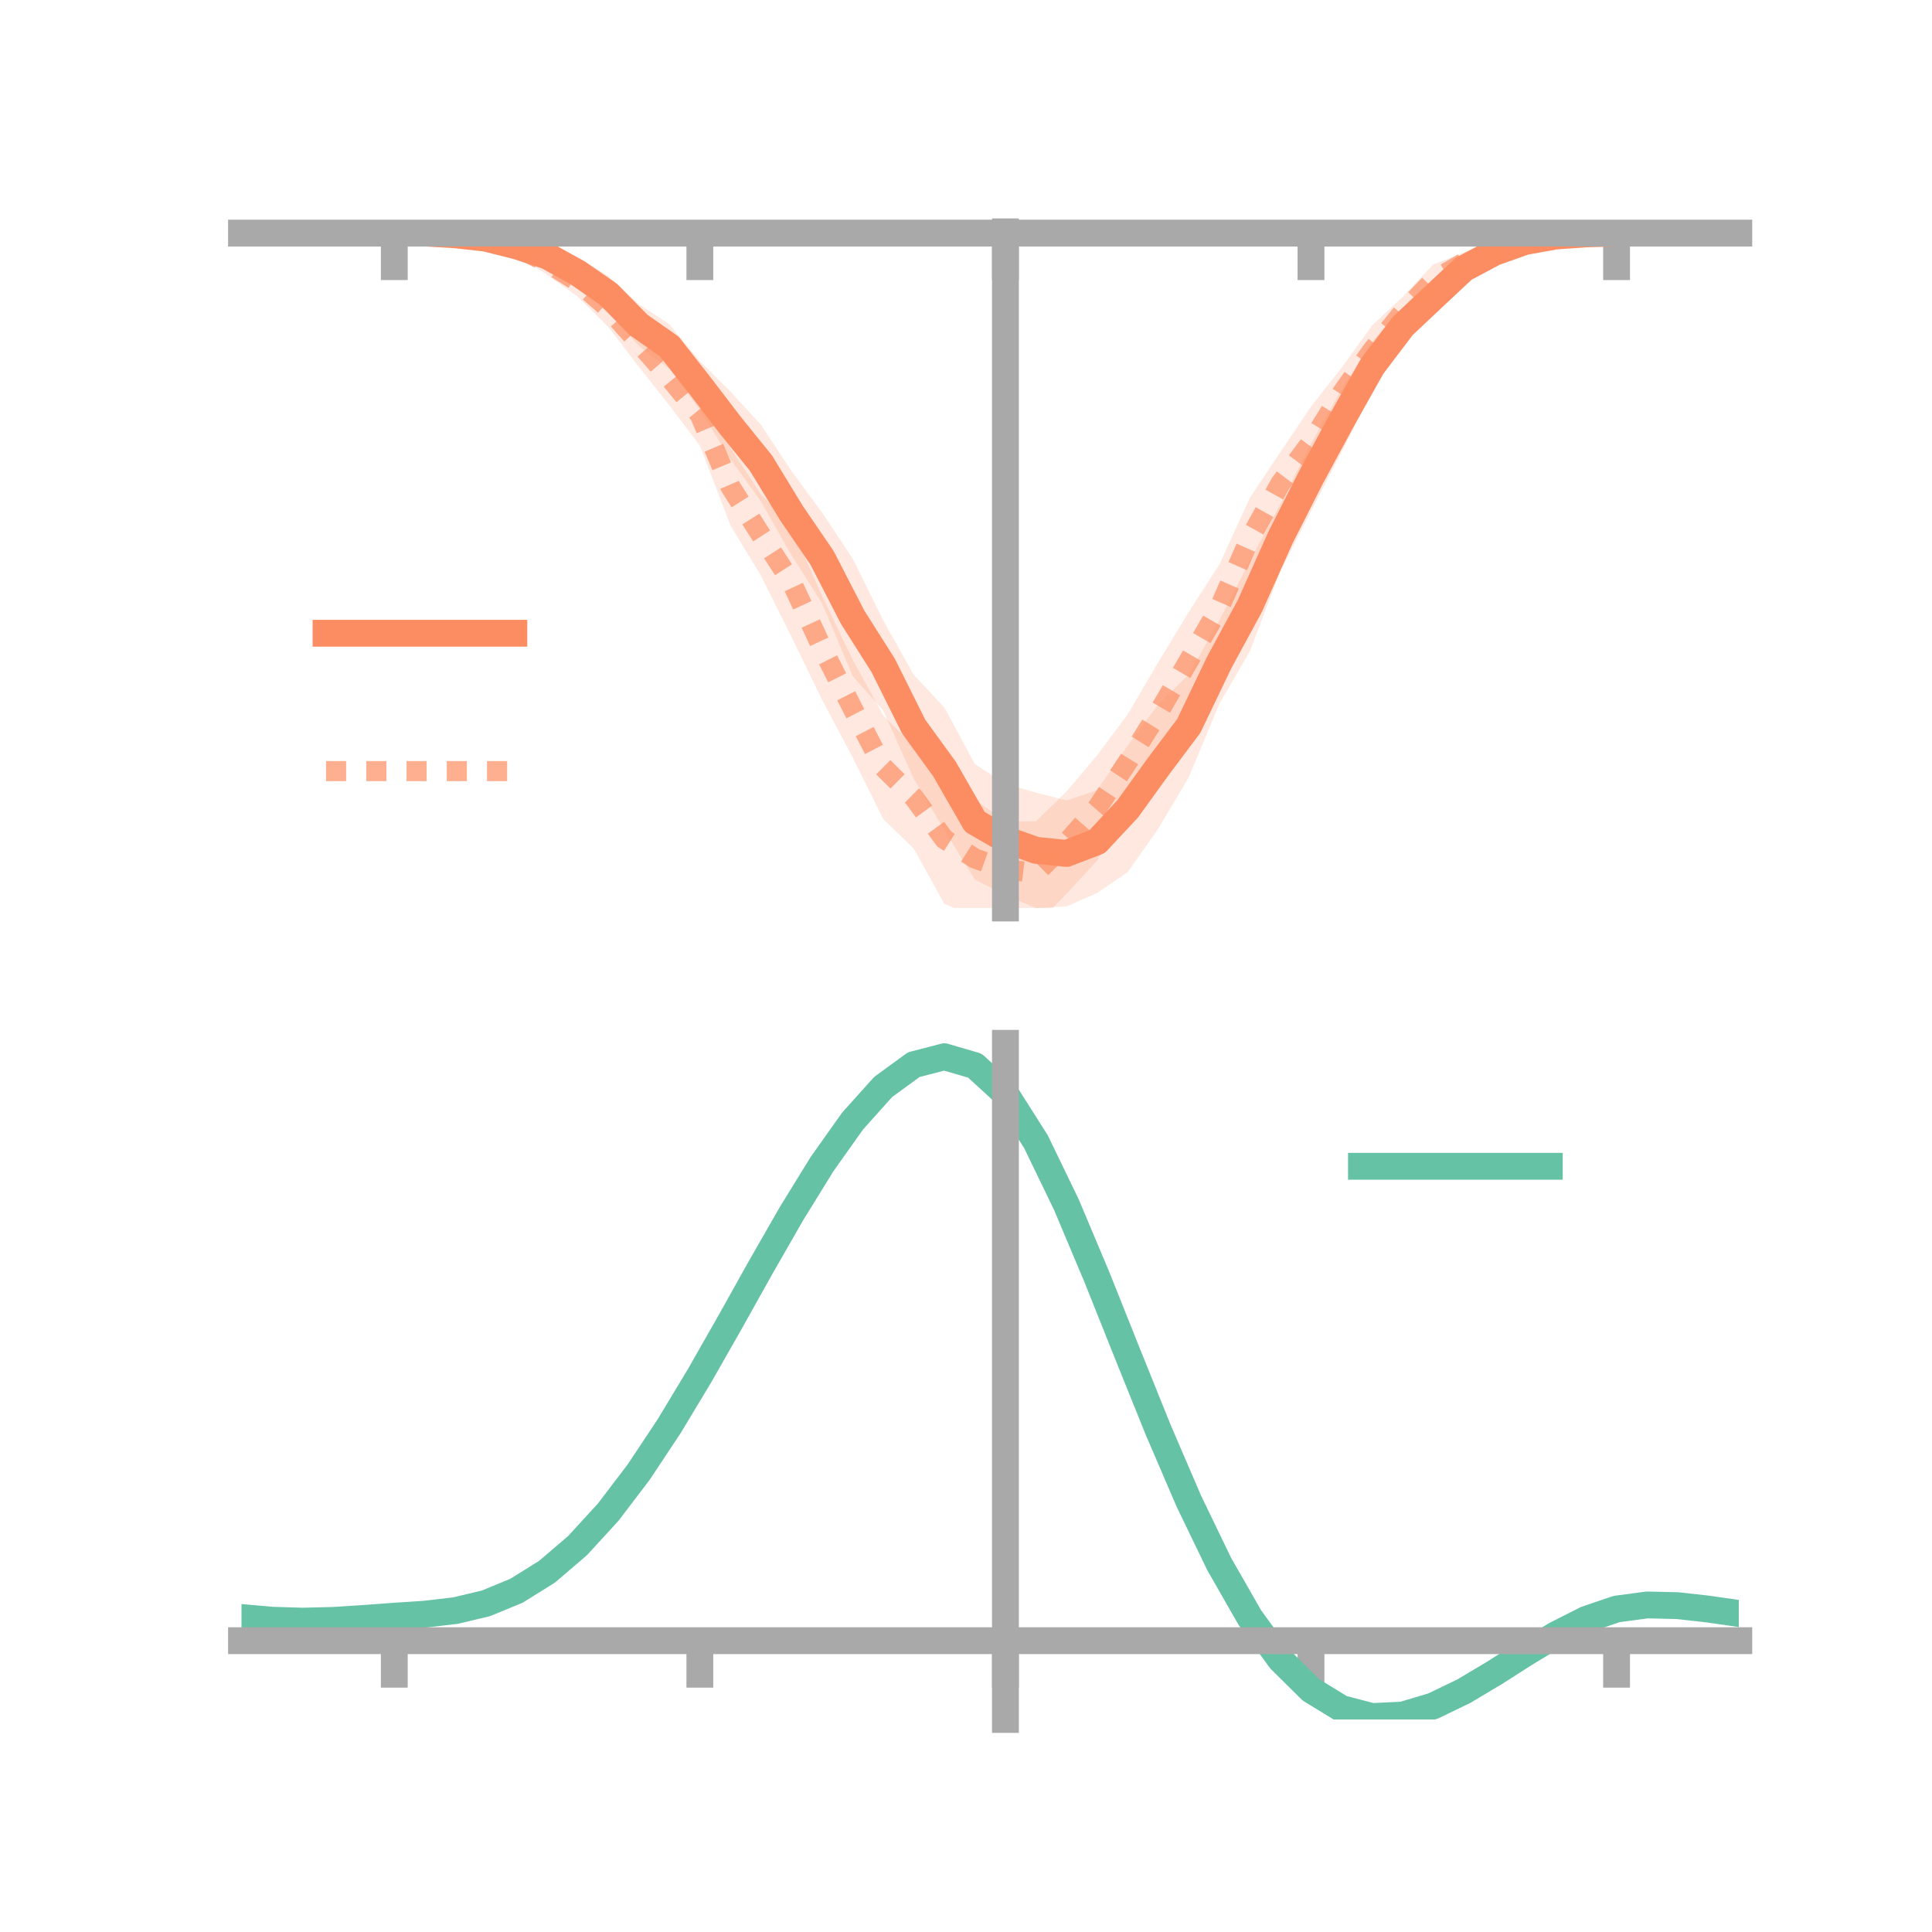 <?xml version="1.0" encoding="utf-8" standalone="no"?>
<!DOCTYPE svg PUBLIC "-//W3C//DTD SVG 1.1//EN"
  "http://www.w3.org/Graphics/SVG/1.1/DTD/svg11.dtd">
<!-- Created with matplotlib (https://matplotlib.org/) -->
<svg height="144pt" version="1.1" viewBox="0 0 144 144" width="144pt" xmlns="http://www.w3.org/2000/svg" xmlns:xlink="http://www.w3.org/1999/xlink">
 <defs>
  <style type="text/css">*{stroke-linecap:butt;stroke-linejoin:round;}</style>
 </defs>
 <g id="figure_1">
  <g id="patch_1">
   <path d="M 0 144 
L 144 144 
L 144 0 
L 0 0 
z
" style="fill:none;"/>
  </g>
  <g id="axes_1">
   <g id="patch_2">
    <path d="M 18 67.68 
L 129.6 67.68 
L 129.6 17.28 
L 18 17.28 
z
" style="fill:none;"/>
   </g>
   <g id="PolyCollection_1">
    <path clip-path="url(#p4c5629b4d3)" d="M 18 17.374 
L 18 17.374 
L 20.278 17.374 
L 22.555 17.374 
L 24.833 17.374 
L 27.11 17.374 
L 29.388 17.374 
L 31.665 17.303 
L 33.943 17.28 
L 36.22 17.462 
L 38.498 17.791 
L 40.776 18.31 
L 43.053 19.157 
L 45.331 20.577 
L 47.608 22.67 
L 49.886 24.164 
L 52.163 26.922 
L 54.441 29.189 
L 56.718 31.664 
L 58.996 35.115 
L 61.273 38.202 
L 63.551 41.627 
L 65.829 46.235 
L 68.106 50.302 
L 70.384 52.729 
L 72.661 56.951 
L 74.939 58.427 
L 77.216 59.075 
L 79.494 59.662 
L 81.771 58.904 
L 84.049 55.575 
L 86.327 52.509 
L 88.604 50.278 
L 90.882 46.253 
L 93.159 41.787 
L 95.437 37.575 
L 97.714 33.058 
L 99.992 29.031 
L 102.269 25.459 
L 104.547 22.927 
L 106.824 21.006 
L 109.102 18.982 
L 111.38 18.106 
L 113.657 17.651 
L 115.935 17.354 
L 118.212 17.311 
L 120.49 17.374 
L 122.767 17.374 
L 125.045 17.374 
L 127.322 17.374 
L 129.6 17.374 
L 129.6 17.374 
L 129.6 17.374 
L 127.322 17.374 
L 125.045 17.374 
L 122.767 17.374 
L 120.49 17.374 
L 118.212 17.558 
L 115.935 17.832 
L 113.657 18.358 
L 111.38 19.517 
L 109.102 21.067 
L 106.824 23.306 
L 104.547 25.678 
L 102.269 29.147 
L 99.992 33.697 
L 97.714 38.102 
L 95.437 42.565 
L 93.159 48.536 
L 90.882 52.463 
L 88.604 57.933 
L 86.327 61.767 
L 84.049 65.009 
L 81.771 66.561 
L 79.494 67.557 
L 77.216 67.68 
L 74.939 66.708 
L 72.661 65.561 
L 70.384 61.862 
L 68.106 58.034 
L 65.829 52.961 
L 63.551 50.383 
L 61.273 44.961 
L 58.996 41.389 
L 56.718 37.373 
L 54.441 34.223 
L 52.163 30.536 
L 49.886 27.487 
L 47.608 25.783 
L 45.331 23.247 
L 43.053 21.517 
L 40.776 19.836 
L 38.498 18.865 
L 36.22 18.051 
L 33.943 17.722 
L 31.665 17.435 
L 29.388 17.374 
L 27.11 17.374 
L 24.833 17.374 
L 22.555 17.374 
L 20.278 17.374 
L 18 17.374 
z
" style="fill:#fc8d62;fill-opacity:0.2;"/>
   </g>
   <g id="PolyCollection_2">
    <path clip-path="url(#p4c5629b4d3)" d="M 18 17.374 
L 18 17.374 
L 20.278 17.374 
L 22.555 17.374 
L 24.833 17.374 
L 27.11 17.374 
L 29.388 17.374 
L 31.665 17.293 
L 33.943 17.251 
L 36.22 17.529 
L 38.498 17.888 
L 40.776 18.667 
L 43.053 19.874 
L 45.331 21.58 
L 47.608 23.746 
L 49.886 26.072 
L 52.163 28.63 
L 54.441 33.394 
L 56.718 36.84 
L 58.996 39.305 
L 61.273 44.416 
L 63.551 49.166 
L 65.829 53.323 
L 68.106 55.611 
L 70.384 57.729 
L 72.661 59.606 
L 74.939 61.228 
L 77.216 61.217 
L 79.494 58.995 
L 81.771 56.299 
L 84.049 53.247 
L 86.327 49.362 
L 88.604 45.61 
L 90.882 42.078 
L 93.159 37.105 
L 95.437 33.69 
L 97.714 30.302 
L 99.992 27.415 
L 102.269 24.247 
L 104.547 22.127 
L 106.824 19.714 
L 109.102 18.819 
L 111.38 18.021 
L 113.657 17.476 
L 115.935 17.352 
L 118.212 17.296 
L 120.49 17.374 
L 122.767 17.374 
L 125.045 17.374 
L 127.322 17.374 
L 129.6 17.374 
L 129.6 17.374 
L 129.6 17.374 
L 127.322 17.374 
L 125.045 17.374 
L 122.767 17.374 
L 120.49 17.374 
L 118.212 17.509 
L 115.935 17.827 
L 113.657 18.254 
L 111.38 19.36 
L 109.102 20.343 
L 106.824 22.124 
L 104.547 24.461 
L 102.269 28.006 
L 99.992 31.243 
L 97.714 35.666 
L 95.437 38.366 
L 93.159 43.156 
L 90.882 48.525 
L 88.604 52.867 
L 86.327 56.918 
L 84.049 60.333 
L 81.771 64.142 
L 79.494 66.616 
L 77.216 68.941 
L 74.939 68.348 
L 72.661 68.363 
L 70.384 67.362 
L 68.106 63.254 
L 65.829 61.043 
L 63.551 56.446 
L 61.273 52.159 
L 58.996 47.473 
L 56.718 42.911 
L 54.441 39.152 
L 52.163 33.212 
L 49.886 30.21 
L 47.608 27.329 
L 45.331 24.364 
L 43.053 22.105 
L 40.776 20.486 
L 38.498 18.956 
L 36.22 18.378 
L 33.943 17.709 
L 31.665 17.489 
L 29.388 17.374 
L 27.11 17.374 
L 24.833 17.374 
L 22.555 17.374 
L 20.278 17.374 
L 18 17.374 
z
" style="fill:#fc8d62;fill-opacity:0.2;"/>
   </g>
   <g id="matplotlib.axis_1">
    <g id="xtick_1">
     <g id="line2d_1">
      <defs>
       <path d="M 0 0 
L 0 3.5 
" id="md6640fe3db" style="stroke:#a9a9a9;stroke-width:2;"/>
      </defs>
      <g>
       <use style="fill:#a9a9a9;stroke:#a9a9a9;stroke-width:2;" x="29.388" xlink:href="#md6640fe3db" y="17.374"/>
      </g>
     </g>
    </g>
    <g id="xtick_2">
     <g id="line2d_2">
      <g>
       <use style="fill:#a9a9a9;stroke:#a9a9a9;stroke-width:2;" x="52.163" xlink:href="#md6640fe3db" y="17.374"/>
      </g>
     </g>
    </g>
    <g id="xtick_3">
     <g id="line2d_3">
      <g>
       <use style="fill:#a9a9a9;stroke:#a9a9a9;stroke-width:2;" x="74.939" xlink:href="#md6640fe3db" y="17.374"/>
      </g>
     </g>
    </g>
    <g id="xtick_4">
     <g id="line2d_4">
      <g>
       <use style="fill:#a9a9a9;stroke:#a9a9a9;stroke-width:2;" x="97.714" xlink:href="#md6640fe3db" y="17.374"/>
      </g>
     </g>
    </g>
    <g id="xtick_5">
     <g id="line2d_5">
      <g>
       <use style="fill:#a9a9a9;stroke:#a9a9a9;stroke-width:2;" x="120.49" xlink:href="#md6640fe3db" y="17.374"/>
      </g>
     </g>
    </g>
   </g>
   <g id="matplotlib.axis_2"/>
   <g id="line2d_6">
    <path clip-path="url(#p4c5629b4d3)" d="M 18 17.374 
L 20.278 17.374 
L 22.555 17.374 
L 24.833 17.374 
L 27.11 17.374 
L 29.388 17.374 
L 31.665 17.369 
L 33.943 17.501 
L 36.22 17.756 
L 38.498 18.328 
L 40.776 19.073 
L 43.053 20.337 
L 45.331 21.912 
L 47.608 24.226 
L 49.886 25.825 
L 52.163 28.729 
L 54.441 31.706 
L 56.718 34.519 
L 58.996 38.252 
L 61.273 41.582 
L 63.551 46.005 
L 65.829 49.598 
L 68.106 54.168 
L 70.384 57.296 
L 72.661 61.256 
L 74.939 62.567 
L 77.216 63.378 
L 79.494 63.61 
L 81.771 62.732 
L 84.049 60.292 
L 86.327 57.138 
L 88.604 54.106 
L 90.882 49.358 
L 93.159 45.162 
L 95.437 40.07 
L 97.714 35.58 
L 99.992 31.364 
L 102.269 27.303 
L 104.547 24.303 
L 106.824 22.156 
L 109.102 20.025 
L 111.38 18.812 
L 113.657 18.004 
L 115.935 17.593 
L 118.212 17.434 
L 120.49 17.374 
L 122.767 17.374 
L 125.045 17.374 
L 127.322 17.374 
L 129.6 17.374 
" style="fill:none;stroke:#fc8d62;stroke-linecap:square;stroke-width:2;"/>
   </g>
   <g id="line2d_7">
    <path clip-path="url(#p4c5629b4d3)" d="M 18 17.374 
L 20.278 17.374 
L 22.555 17.374 
L 24.833 17.374 
L 27.11 17.374 
L 29.388 17.374 
L 31.665 17.391 
L 33.943 17.48 
L 36.22 17.954 
L 38.498 18.422 
L 40.776 19.577 
L 43.053 20.99 
L 45.331 22.972 
L 47.608 25.538 
L 49.886 28.141 
L 52.163 30.921 
L 54.441 36.273 
L 56.718 39.875 
L 58.996 43.389 
L 61.273 48.287 
L 63.551 52.806 
L 65.829 57.183 
L 68.106 59.432 
L 70.384 62.546 
L 72.661 63.985 
L 74.939 64.788 
L 77.216 65.079 
L 79.494 62.805 
L 81.771 60.221 
L 84.049 56.79 
L 86.327 53.14 
L 88.604 49.238 
L 90.882 45.302 
L 93.159 40.131 
L 95.437 36.028 
L 97.714 32.984 
L 99.992 29.329 
L 102.269 26.127 
L 104.547 23.294 
L 106.824 20.919 
L 109.102 19.581 
L 111.38 18.691 
L 113.657 17.865 
L 115.935 17.59 
L 118.212 17.403 
L 120.49 17.374 
L 122.767 17.374 
L 125.045 17.374 
L 127.322 17.374 
L 129.6 17.374 
" style="fill:none;stroke:#fc8d62;stroke-dasharray:1.5,1.5;stroke-dashoffset:0;stroke-opacity:0.7;stroke-width:1.5;"/>
   </g>
   <g id="patch_3">
    <path d="M 74.939 67.68 
L 74.939 17.28 
" style="fill:none;stroke:#a9a9a9;stroke-linecap:square;stroke-linejoin:miter;stroke-width:2;"/>
   </g>
   <g id="patch_4">
    <path d="M 129.6 67.68 
L 129.6 17.28 
" style="fill:none;"/>
   </g>
   <g id="patch_5">
    <path d="M 18 17.374 
L 129.6 17.374 
" style="fill:none;stroke:#a9a9a9;stroke-linecap:square;stroke-linejoin:miter;stroke-width:2;"/>
   </g>
   <g id="patch_6">
    <path d="M 18 17.28 
L 129.6 17.28 
" style="fill:none;"/>
   </g>
   <g id="legend_1">
    <g id="line2d_8">
     <path d="M 24.3 47.2 
L 38.3 47.2 
" style="fill:none;stroke:#fc8d62;stroke-linecap:square;stroke-width:2;"/>
    </g>
    <g id="line2d_9"/>
    <g id="text_1">
     <!--   -->
     <g transform="translate(43.9 49.65)scale(0.07 -0.07)">
      <defs>
       <path id="DejaVuSans-32"/>
      </defs>
      <use xlink:href="#DejaVuSans-32"/>
     </g>
    </g>
    <g id="line2d_10">
     <path d="M 24.3 57.474 
L 38.3 57.474 
" style="fill:none;stroke:#fc8d62;stroke-dasharray:1.5,1.5;stroke-dashoffset:0;stroke-opacity:0.7;stroke-width:1.5;"/>
    </g>
    <g id="line2d_11"/>
    <g id="text_2">
     <!--   -->
     <g transform="translate(43.9 59.924)scale(0.07 -0.07)">
      <use xlink:href="#DejaVuSans-32"/>
     </g>
    </g>
   </g>
  </g>
  <g id="axes_2">
   <g id="patch_7">
    <path d="M 18 128.16 
L 129.6 128.16 
L 129.6 77.76 
L 18 77.76 
z
" style="fill:none;"/>
   </g>
   <g id="PolyCollection_3">
    <path clip-path="url(#pc02c3d306b)" d="M 18 120.6 
L 18 120.52 
L 20.278 120.73 
L 22.555 120.801 
L 24.833 120.737 
L 27.11 120.581 
L 29.388 120.405 
L 31.665 120.251 
L 33.943 119.979 
L 36.22 119.432 
L 38.498 118.481 
L 40.776 117.036 
L 43.053 115.045 
L 45.331 112.501 
L 47.608 109.435 
L 49.886 105.914 
L 52.163 102.039 
L 54.441 97.939 
L 56.718 93.767 
L 58.996 89.7 
L 61.273 85.926 
L 63.551 82.643 
L 65.829 80.055 
L 68.106 78.362 
L 70.384 77.76 
L 72.661 78.435 
L 74.939 80.553 
L 77.216 84.195 
L 79.494 88.982 
L 81.771 94.478 
L 84.049 100.277 
L 86.327 106.02 
L 88.604 111.409 
L 90.882 116.21 
L 93.159 120.253 
L 95.437 123.435 
L 97.714 125.718 
L 99.992 127.123 
L 102.269 127.719 
L 104.547 127.617 
L 106.824 126.95 
L 109.102 125.87 
L 111.38 124.536 
L 113.657 123.11 
L 115.935 121.751 
L 118.212 120.613 
L 120.49 119.844 
L 122.767 119.542 
L 125.045 119.601 
L 127.322 119.867 
L 129.6 120.208 
L 129.6 120.314 
L 129.6 120.314 
L 127.322 119.998 
L 125.045 119.751 
L 122.767 119.704 
L 120.49 120.012 
L 118.212 120.794 
L 115.935 121.965 
L 113.657 123.372 
L 111.38 124.852 
L 109.102 126.235 
L 106.824 127.353 
L 104.547 128.044 
L 102.269 128.16 
L 99.992 127.575 
L 97.714 126.196 
L 95.437 123.969 
L 93.159 120.884 
L 90.882 116.977 
L 88.604 112.342 
L 86.327 107.137 
L 84.049 101.584 
L 81.771 95.97 
L 79.494 90.643 
L 77.216 86 
L 74.939 82.468 
L 72.661 80.417 
L 70.384 79.766 
L 68.106 80.346 
L 65.829 81.973 
L 63.551 84.456 
L 61.273 87.599 
L 58.996 91.206 
L 56.718 95.087 
L 54.441 99.061 
L 52.163 102.964 
L 49.886 106.649 
L 47.608 109.997 
L 45.331 112.915 
L 43.053 115.343 
L 40.776 117.252 
L 38.498 118.65 
L 36.22 119.577 
L 33.943 120.113 
L 31.665 120.374 
L 29.388 120.517 
L 27.11 120.677 
L 24.833 120.813 
L 22.555 120.862 
L 20.278 120.792 
L 18 120.6 
z
" style="fill:#66c2a5;fill-opacity:0.2;"/>
   </g>
   <g id="matplotlib.axis_3">
    <g id="xtick_6">
     <g id="line2d_12">
      <g>
       <use style="fill:#a9a9a9;stroke:#a9a9a9;stroke-width:2;" x="29.388" xlink:href="#md6640fe3db" y="122.287"/>
      </g>
     </g>
    </g>
    <g id="xtick_7">
     <g id="line2d_13">
      <g>
       <use style="fill:#a9a9a9;stroke:#a9a9a9;stroke-width:2;" x="52.163" xlink:href="#md6640fe3db" y="122.287"/>
      </g>
     </g>
    </g>
    <g id="xtick_8">
     <g id="line2d_14">
      <g>
       <use style="fill:#a9a9a9;stroke:#a9a9a9;stroke-width:2;" x="74.939" xlink:href="#md6640fe3db" y="122.287"/>
      </g>
     </g>
    </g>
    <g id="xtick_9">
     <g id="line2d_15">
      <g>
       <use style="fill:#a9a9a9;stroke:#a9a9a9;stroke-width:2;" x="97.714" xlink:href="#md6640fe3db" y="122.287"/>
      </g>
     </g>
    </g>
    <g id="xtick_10">
     <g id="line2d_16">
      <g>
       <use style="fill:#a9a9a9;stroke:#a9a9a9;stroke-width:2;" x="120.49" xlink:href="#md6640fe3db" y="122.287"/>
      </g>
     </g>
    </g>
   </g>
   <g id="matplotlib.axis_4"/>
   <g id="line2d_17">
    <path clip-path="url(#pc02c3d306b)" d="M 18 120.56 
L 20.278 120.761 
L 22.555 120.831 
L 24.833 120.775 
L 27.11 120.629 
L 29.388 120.461 
L 31.665 120.312 
L 33.943 120.046 
L 36.22 119.504 
L 38.498 118.565 
L 40.776 117.144 
L 43.053 115.194 
L 45.331 112.708 
L 47.608 109.716 
L 49.886 106.282 
L 52.163 102.501 
L 54.441 98.5 
L 56.718 94.427 
L 58.996 90.453 
L 61.273 86.762 
L 63.551 83.55 
L 65.829 81.014 
L 68.106 79.354 
L 70.384 78.763 
L 72.661 79.426 
L 74.939 81.511 
L 77.216 85.098 
L 79.494 89.813 
L 81.771 95.224 
L 84.049 100.93 
L 86.327 106.578 
L 88.604 111.876 
L 90.882 116.593 
L 93.159 120.568 
L 95.437 123.702 
L 97.714 125.957 
L 99.992 127.349 
L 102.269 127.94 
L 104.547 127.831 
L 106.824 127.152 
L 109.102 126.052 
L 111.38 124.694 
L 113.657 123.241 
L 115.935 121.858 
L 118.212 120.704 
L 120.49 119.928 
L 122.767 119.623 
L 125.045 119.676 
L 127.322 119.932 
L 129.6 120.261 
" style="fill:none;stroke:#66c2a5;stroke-linecap:square;stroke-width:2;"/>
   </g>
   <g id="patch_8">
    <path d="M 74.939 128.16 
L 74.939 77.76 
" style="fill:none;stroke:#a9a9a9;stroke-linecap:square;stroke-linejoin:miter;stroke-width:2;"/>
   </g>
   <g id="patch_9">
    <path d="M 129.6 128.16 
L 129.6 77.76 
" style="fill:none;"/>
   </g>
   <g id="patch_10">
    <path d="M 18 122.287 
L 129.6 122.287 
" style="fill:none;stroke:#a9a9a9;stroke-linecap:square;stroke-linejoin:miter;stroke-width:2;"/>
   </g>
   <g id="patch_11">
    <path d="M 18 77.76 
L 129.6 77.76 
" style="fill:none;"/>
   </g>
   <g id="legend_2">
    <g id="line2d_18">
     <path d="M 101.475 86.929 
L 115.475 86.929 
" style="fill:none;stroke:#66c2a5;stroke-linecap:square;stroke-width:2;"/>
    </g>
    <g id="line2d_19"/>
    <g id="text_3">
     <!--   -->
     <g transform="translate(121.075 89.379)scale(0.07 -0.07)">
      <use xlink:href="#DejaVuSans-32"/>
     </g>
    </g>
   </g>
  </g>
 </g>
 <defs>
  <clipPath id="p4c5629b4d3">
   <rect height="50.4" width="111.6" x="18" y="17.28"/>
  </clipPath>
  <clipPath id="pc02c3d306b">
   <rect height="50.4" width="111.6" x="18" y="77.76"/>
  </clipPath>
 </defs>
</svg>
